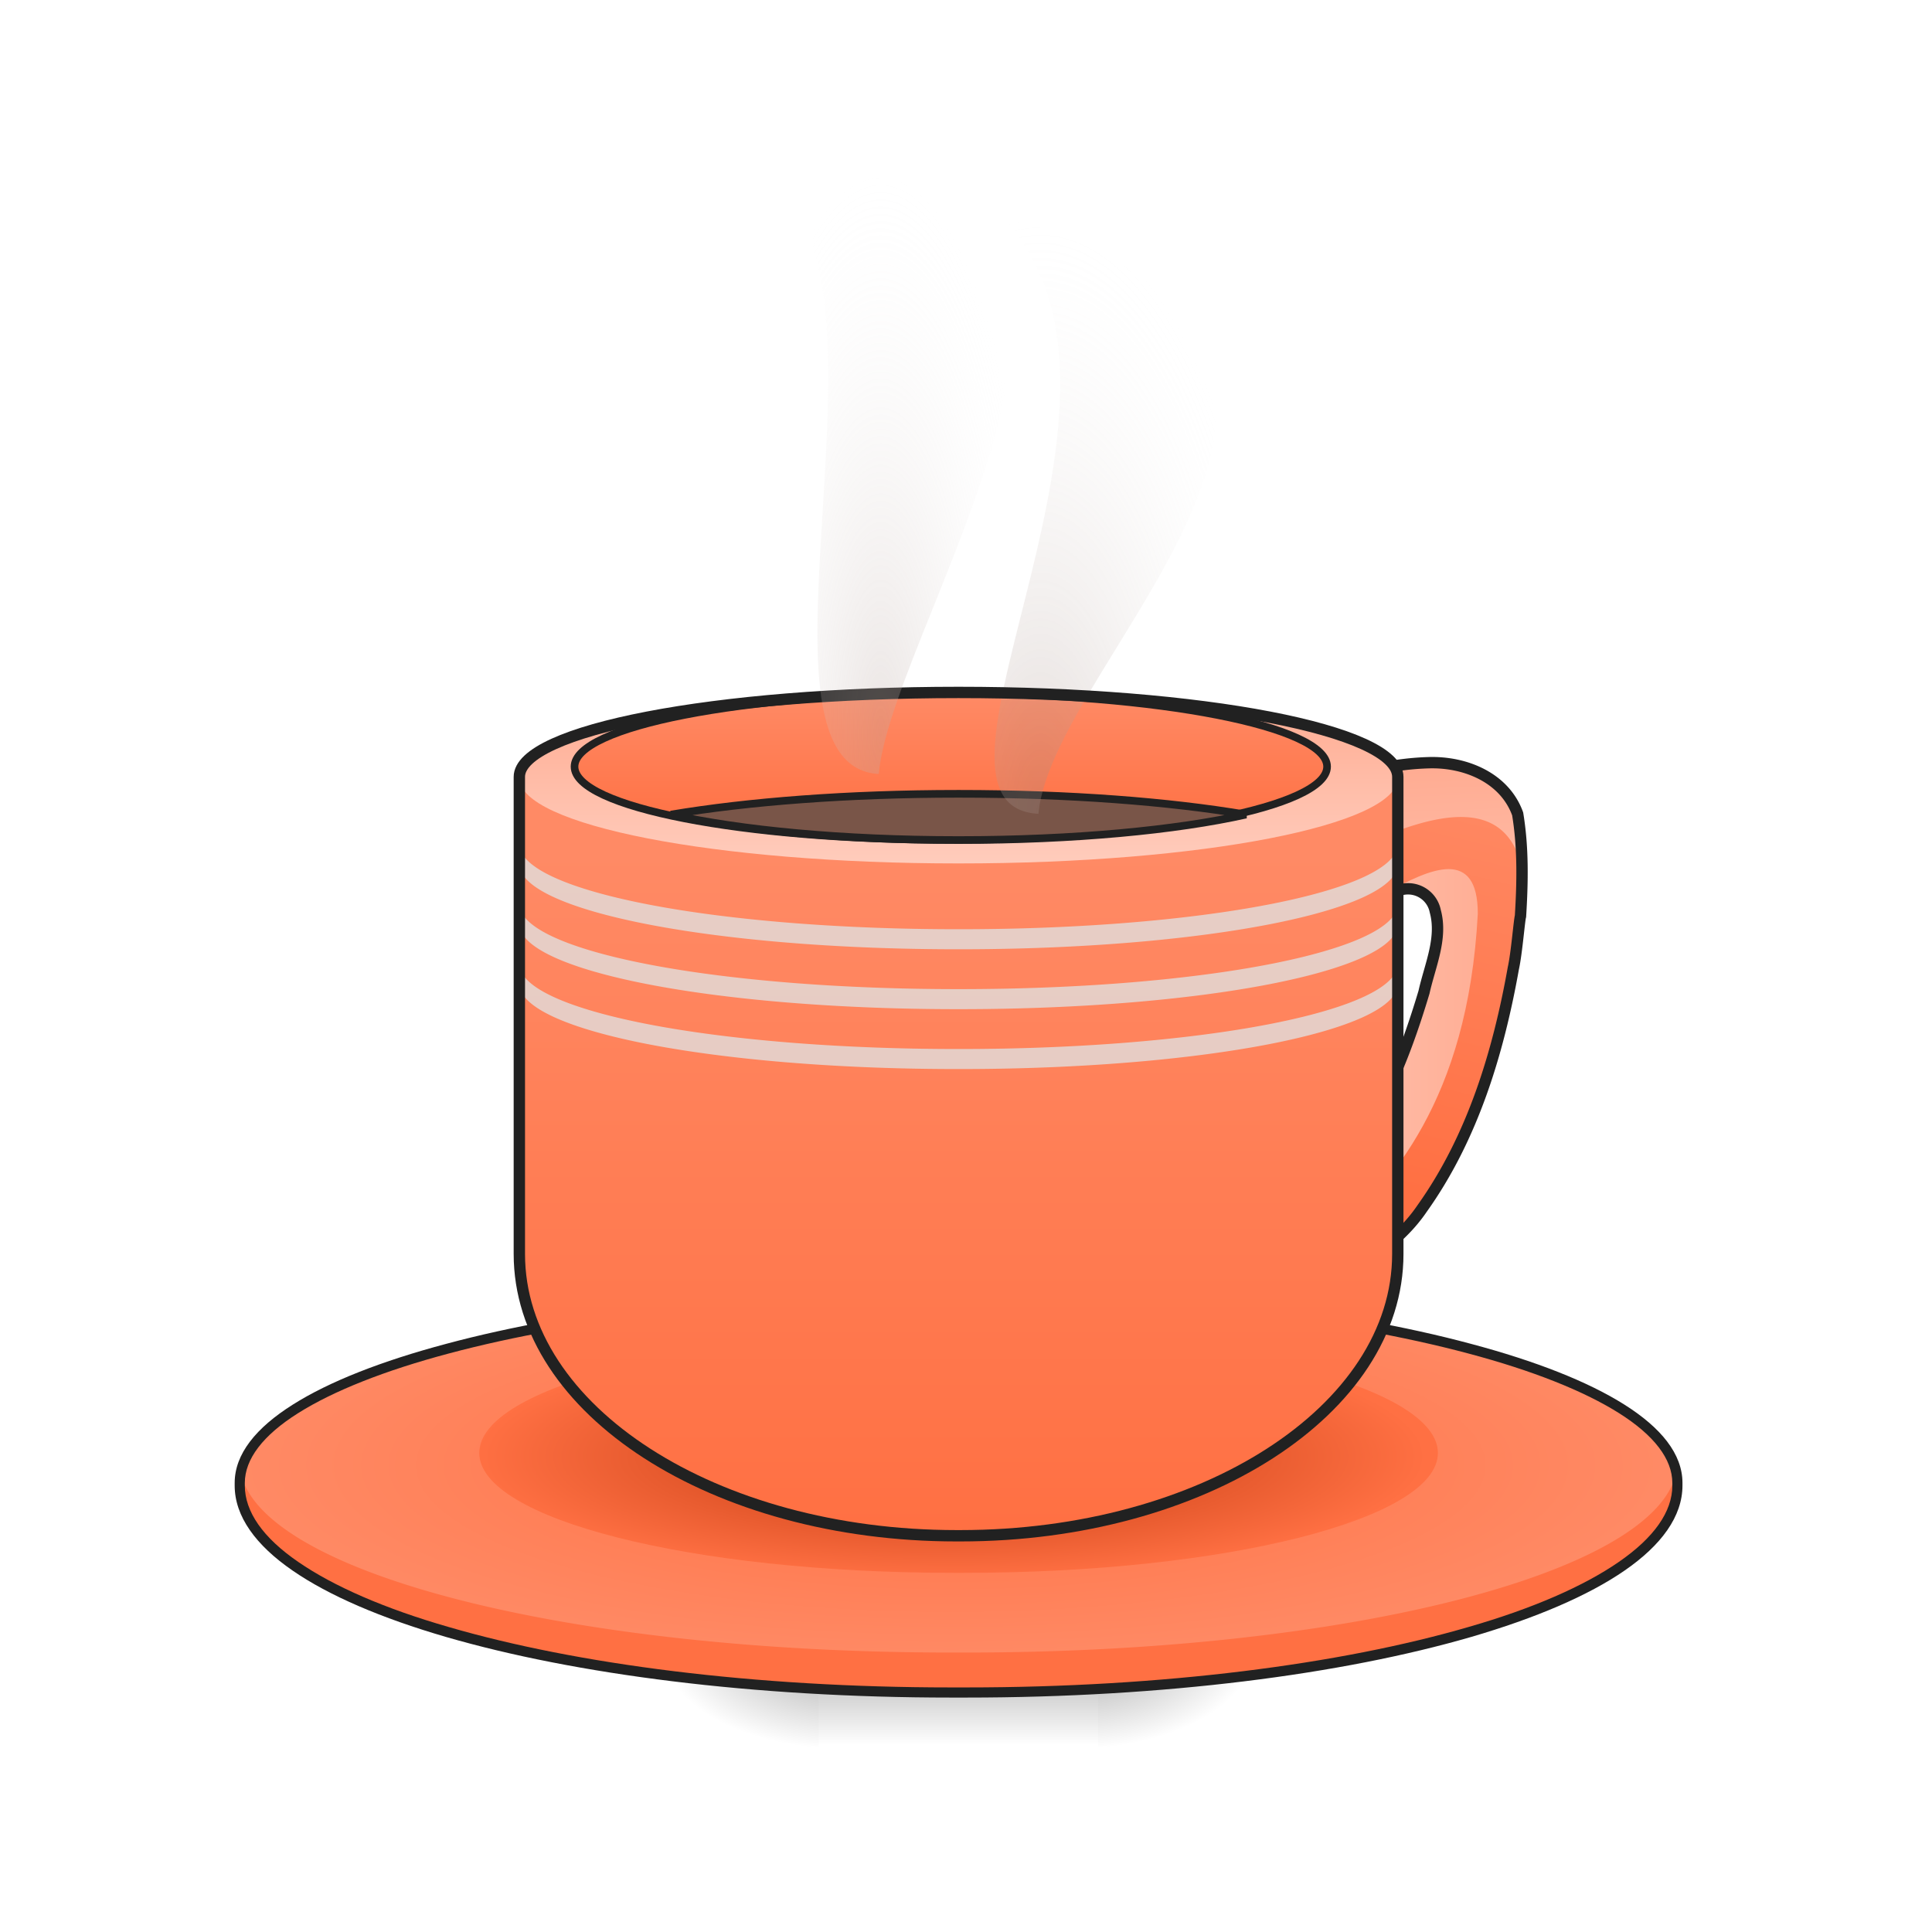 <svg xmlns="http://www.w3.org/2000/svg" width="32" height="32"><defs><radialGradient id="a" gradientUnits="userSpaceOnUse" cx="450.909" cy="189.579" fx="450.909" fy="189.579" r="21.167" gradientTransform="matrix(0 -.078 -.141 0 44.523 63.265)"><stop offset="0" stop-opacity=".314"/><stop offset=".222" stop-opacity=".275"/><stop offset="1" stop-opacity="0"/></radialGradient><radialGradient id="b" gradientUnits="userSpaceOnUse" cx="450.909" cy="189.579" fx="450.909" fy="189.579" r="21.167" gradientTransform="matrix(0 .078 .141 0 -12.77 -7.858)"><stop offset="0" stop-opacity=".314"/><stop offset=".222" stop-opacity=".275"/><stop offset="1" stop-opacity="0"/></radialGradient><radialGradient id="c" gradientUnits="userSpaceOnUse" cx="450.909" cy="189.579" fx="450.909" fy="189.579" r="21.167" gradientTransform="matrix(0 -.078 .141 0 -12.77 63.265)"><stop offset="0" stop-opacity=".314"/><stop offset=".222" stop-opacity=".275"/><stop offset="1" stop-opacity="0"/></radialGradient><radialGradient id="d" gradientUnits="userSpaceOnUse" cx="450.909" cy="189.579" fx="450.909" fy="189.579" r="21.167" gradientTransform="matrix(0 .078 -.141 0 44.523 -7.858)"><stop offset="0" stop-opacity=".314"/><stop offset=".222" stop-opacity=".275"/><stop offset="1" stop-opacity="0"/></radialGradient><linearGradient id="e" gradientUnits="userSpaceOnUse" x1="255.323" y1="233.5" x2="255.323" y2="254.667" gradientTransform="matrix(.013 0 0 .062 12.465 13.108)"><stop offset="0" stop-opacity=".275"/><stop offset="1" stop-opacity="0"/></linearGradient><linearGradient id="f" gradientUnits="userSpaceOnUse" x1="370.417" y1="95.917" x2="396.875" y2="-15.208" gradientTransform="matrix(.062 0 0 .062 -.992 13.439)"><stop offset="0" stop-color="#ff7043"/><stop offset="1" stop-color="#ff8a65"/></linearGradient><linearGradient id="g" gradientUnits="userSpaceOnUse" x1="343.958" y1="38.857" x2="419.188" y2="38.857" gradientTransform="matrix(.062 0 0 .062 -.992 15.093)"><stop offset="0" stop-color="#ffccbc"/><stop offset="1" stop-color="#ffab91"/></linearGradient><linearGradient id="h" gradientUnits="userSpaceOnUse" x1="386.292" y1="53.583" x2="383.646" y2="-12.562" gradientTransform="matrix(.062 0 0 .062 -.992 13.439)"><stop offset="0" stop-color="#ffccbc"/><stop offset="1" stop-color="#ffab91"/></linearGradient><radialGradient id="i" gradientUnits="userSpaceOnUse" cx="254" cy="159.417" fx="254" fy="159.417" r="190.5" gradientTransform="matrix(.062 0 0 .017 0 21.56)"><stop offset="0" stop-color="#ff7043"/><stop offset="1" stop-color="#ff8a65"/></radialGradient><radialGradient id="j" gradientUnits="userSpaceOnUse" cx="254" cy="159.417" fx="254" fy="159.417" r="127" gradientTransform="matrix(.062 0 0 .016 0 21.574)"><stop offset="0" stop-color="#bf360c"/><stop offset="1" stop-color="#ff7043"/></radialGradient><linearGradient id="k" gradientUnits="userSpaceOnUse" x1="254" y1="191.167" x2="254" y2="11.25" gradientTransform="matrix(.062 0 0 .062 0 13.439)"><stop offset="0" stop-color="#ff7043"/><stop offset="1" stop-color="#ff8a65"/></linearGradient><linearGradient id="l" gradientUnits="userSpaceOnUse" x1="254" y1="13.896" x2="254" y2="-31.083" gradientTransform="matrix(.062 0 0 .062 0 13.439)"><stop offset="0" stop-color="#ffccbc"/><stop offset="1" stop-color="#ffab91"/></linearGradient><linearGradient id="m" gradientUnits="userSpaceOnUse" x1="254" y1="11.25" x2="254" y2="-31.083" gradientTransform="matrix(.864 0 0 .864 34.636 -4.294)"><stop offset="0" stop-color="#ff7043"/><stop offset="1" stop-color="#ff8a65"/></linearGradient><radialGradient id="n" gradientUnits="userSpaceOnUse" cx="275.167" cy="-49.28" fx="275.167" fy="-49.28" r="29.428" gradientTransform="matrix(.135 0 0 .337 -19.914 30.097)"><stop offset="0" stop-color="#a1887f" stop-opacity=".306"/><stop offset="1" stop-color="#f6f6f6" stop-opacity="0"/></radialGradient><radialGradient id="o" gradientUnits="userSpaceOnUse" cx="211.667" cy="-60.498" fx="211.667" fy="-60.498" r="33.564" gradientTransform="matrix(.079 0 0 .276 -2.134 28.85)"><stop offset="0" stop-color="#bcaaa4" stop-opacity=".306"/><stop offset="1" stop-color="#f6f6f6" stop-opacity="0"/></radialGradient></defs><path d="M18.191 27.703h2.645V26.38H18.19zm0 0" fill="url(#a)"/><path d="M13.563 27.703h-2.649v1.324h2.649zm0 0" fill="url(#b)"/><path d="M13.563 27.703h-2.649V26.38h2.649zm0 0" fill="url(#c)"/><path d="M18.191 27.703h2.645v1.324H18.19zm0 0" fill="url(#d)"/><path d="M13.563 27.371h4.628v1.656h-4.628zm0 0" fill="url(#e)"/><path d="M21.5 14.14l-.992-.328c1.055-.859 3.969-1.984 4.629-.332.36 2.125-.66 6.118-2.313 7.278-.992.66-1.43.89-2.152 1.324l.496-1.16c.789-.059 0-.496.992-1.488.828-.829 1.488-2.977 1.656-3.97 0-1.652-1.789-.073-2.648.333zm0 0" fill="url(#f)"/><path d="M23.996 14.395c-.289 0-.676.187-1.062.414.496-.18.882-.11.882.656-.168.992-.992 3.969-2.648 4.629-.66.664-.297.144-.332.168.215-.067.086 1.57 1.324.164.828-.828 2.152-2.149 2.317-5.293 0-.543-.192-.735-.48-.738zm-3.348 6.027c-.043 0-.093 0-.14.004l.66 1.984.645-.387-.504-1.503c-.211-.04-.414-.094-.66-.098zm0 0" fill="url(#g)"/><path d="M23.66 12.633c-1.02 0-2.273.543-2.98 1.047.656.168 1.125.367 1.343.582 1.227-.61 2.672-1.223 3.114-.121.02.117.035.902.047 1.035.043-.649.03-1.235-.047-1.696-.246-.62-.813-.851-1.477-.847zm-2.172 2.828a.108.108 0 0 1 .004.035l.008-.031zm0 0" fill="url(#h)"/><path d="M15.746 21.418h.262c6.504 0 11.777 1.48 11.777 3.309 0 1.828-5.273 3.308-11.777 3.308h-.262c-6.504 0-11.777-1.48-11.777-3.308 0-1.829 5.273-3.309 11.777-3.309zm0 0" fill="#ff7043"/><path d="M15.746 21.418h.262c6.504 0 11.777 1.406 11.777 3.145 0 1.734-5.273 3.14-11.777 3.14h-.262c-6.504 0-11.777-1.406-11.777-3.14 0-1.739 5.273-3.145 11.777-3.145zm0 0" fill="url(#i)"/><path d="M15.79 22.082h.175c4.336 0 7.851.887 7.851 1.984 0 1.094-3.515 1.985-7.851 1.985h-.176c-4.336 0-7.851-.89-7.851-1.985 0-1.097 3.515-1.984 7.851-1.984zm0 0" fill="url(#j)"/><path d="M3.988 24.398a1.2 1.2 0 0 0-.02.207c0 1.899 5.255 3.43 11.778 3.43h.262c6.523 0 11.777-1.531 11.777-3.43a.91.91 0 0 0-.023-.207c-.364 1.665-5.469 2.973-11.754 2.973h-.262c-6.285 0-11.394-1.308-11.758-2.973zm0 0" fill="#ff7043"/><path d="M15.746 21.336c-3.27 0-6.219.348-8.355.922-1.07.285-1.938.625-2.543 1.008-.606.382-.961.816-.961 1.297V24.605c0 .512.351.989.957 1.407.605.418 1.472.789 2.543 1.101 2.14.621 5.09 1.004 8.36 1.004h.26c3.27 0 6.22-.383 8.36-1.004 1.067-.312 1.938-.683 2.543-1.101.606-.418.957-.895.957-1.407v-.023-.02c0-.48-.355-.914-.96-1.296-.606-.383-1.473-.723-2.544-1.008-2.136-.574-5.09-.922-8.355-.922zm0 .168h.262c3.254 0 6.195.348 8.312.914 1.059.281 1.914.621 2.496.988.582.367.883.762.883 1.157v.043c0 .433-.304.863-.887 1.265-.582.402-1.433.774-2.492 1.078-2.12.617-5.058 1-8.312 1h-.262c-3.258 0-6.195-.383-8.312-1-1.059-.304-1.91-.676-2.493-1.078-.586-.402-.886-.832-.886-1.266v-.023-.02c0-.394.3-.789.883-1.156.582-.367 1.437-.707 2.496-.988 2.117-.566 5.054-.914 8.312-.914zm0 0" fill="#212121"/><path d="M23.66 12.633c-1.055.031-2.07.449-2.941 1.02-.258.12-.196.199.035.242l.746.246c-.11.55-.223 1.105-.332 1.656.687-.336 1.273-.883 2.031-1.059a.46.46 0 0 1 .574.356c.122.449-.09.902-.187 1.34-.34 1.132-.793 2.285-1.637 3.136-.254.297-.648.407-.926.668-.18.094.02.293-.253.188-.329-.102-.243.113-.16.308l.28.84c-.074.168-.144.336-.218.508.183-.133.379-.277.398.035.059.078.04.367.172.25.192-.113.38-.226.57-.344a26.573 26.573 0 0 1-.171-.515c.68-.438 1.449-.805 1.914-1.492.836-1.172 1.261-2.579 1.511-3.98.055-.247.098-.794.118-.86.035-.567.046-1.137-.047-1.696-.219-.605-.875-.867-1.477-.847zm-2.89 7.793c.273-.04.05-.352 0 0zm.07-.164h-.004zm0 0" fill="none" stroke-width=".188" stroke="#212121"/><path d="M15.875 11.469c-4.031 0-7.273.625-7.273 1.398V20.77c0 2.585 3.23 4.668 7.242 4.668h.062c4.016 0 7.246-2.083 7.246-4.668v-1.25-.086-6.567c0-.773-3.246-1.398-7.277-1.398zm0 0" fill="url(#k)"/><path d="M15.863 11.469h.028c4.011 0 7.261.636 7.261 1.418 0 .781-3.25 1.414-7.261 1.414h-.028c-4.011 0-7.261-.633-7.261-1.414 0-.782 3.25-1.418 7.261-1.418zm0 0" fill="url(#l)"/><path d="M253.788-31.518h.375c55.433 0 100.366 8.812 100.366 19.561 0 10.812-44.933 19.56-100.366 19.56h-.375c-55.432 0-100.303-8.748-100.303-19.56 0-10.749 44.871-19.56 100.303-19.56zm0 0" transform="matrix(.062 0 0 .062 0 13.439)" fill="url(#m)" stroke-width="2.036" stroke="#212121"/><path d="M15.863 13.148c-1.82 0-3.476.13-4.75.344 1.149.258 2.848.422 4.75.422h.024c1.902 0 3.601-.164 4.75-.422-1.27-.215-2.93-.344-4.746-.344zm0 0" fill="#795548" stroke-width=".127" stroke="#212121"/><path d="M8.648 15.133a.331.331 0 0 0-.046.168c0 .781 3.238 1.414 7.261 1.414h.028c4.023 0 7.261-.633 7.261-1.414a.331.331 0 0 0-.047-.168c-.418.707-3.48 1.25-7.214 1.25h-.028c-3.738 0-6.797-.543-7.215-1.25zm0 0" fill="#e0e0e0" fill-opacity=".784"/><path d="M16.54 3.559c7.593 2.117.894 7.257.66 9.921-2.45-.136 2.327-7.046-.66-9.921zm0 0" fill="url(#n)"/><path d="M8.648 14.14a.331.331 0 0 0-.046.169c0 .78 3.238 1.414 7.261 1.414h.028c4.023 0 7.261-.633 7.261-1.414a.331.331 0 0 0-.047-.168c-.418.707-3.48 1.25-7.214 1.25h-.028c-3.738 0-6.797-.543-7.215-1.25zm0 0M8.648 16.125a.331.331 0 0 0-.046.168c0 .781 3.238 1.414 7.261 1.414h.028c4.023 0 7.261-.633 7.261-1.414a.331.331 0 0 0-.047-.168c-.418.707-3.48 1.25-7.214 1.25h-.028c-3.738 0-6.797-.543-7.215-1.25zm0 0" fill="#e0e0e0" fill-opacity=".784"/><path d="M15.875 11.469c-4.031 0-7.273.625-7.273 1.398V20.77c0 2.585 3.23 4.667 7.242 4.667h.062c4.016 0 7.246-2.082 7.246-4.667v-1.25-.086-6.567c0-.773-3.246-1.398-7.277-1.398zm0 0" fill="none" stroke-width=".188" stroke="#212121"/><path d="M12.57 2.895c7.938-.66 2.22 7.261 1.985 9.925-2.45-.136.66-8.601-1.985-9.925zm0 0" fill="url(#o)"/></svg>
